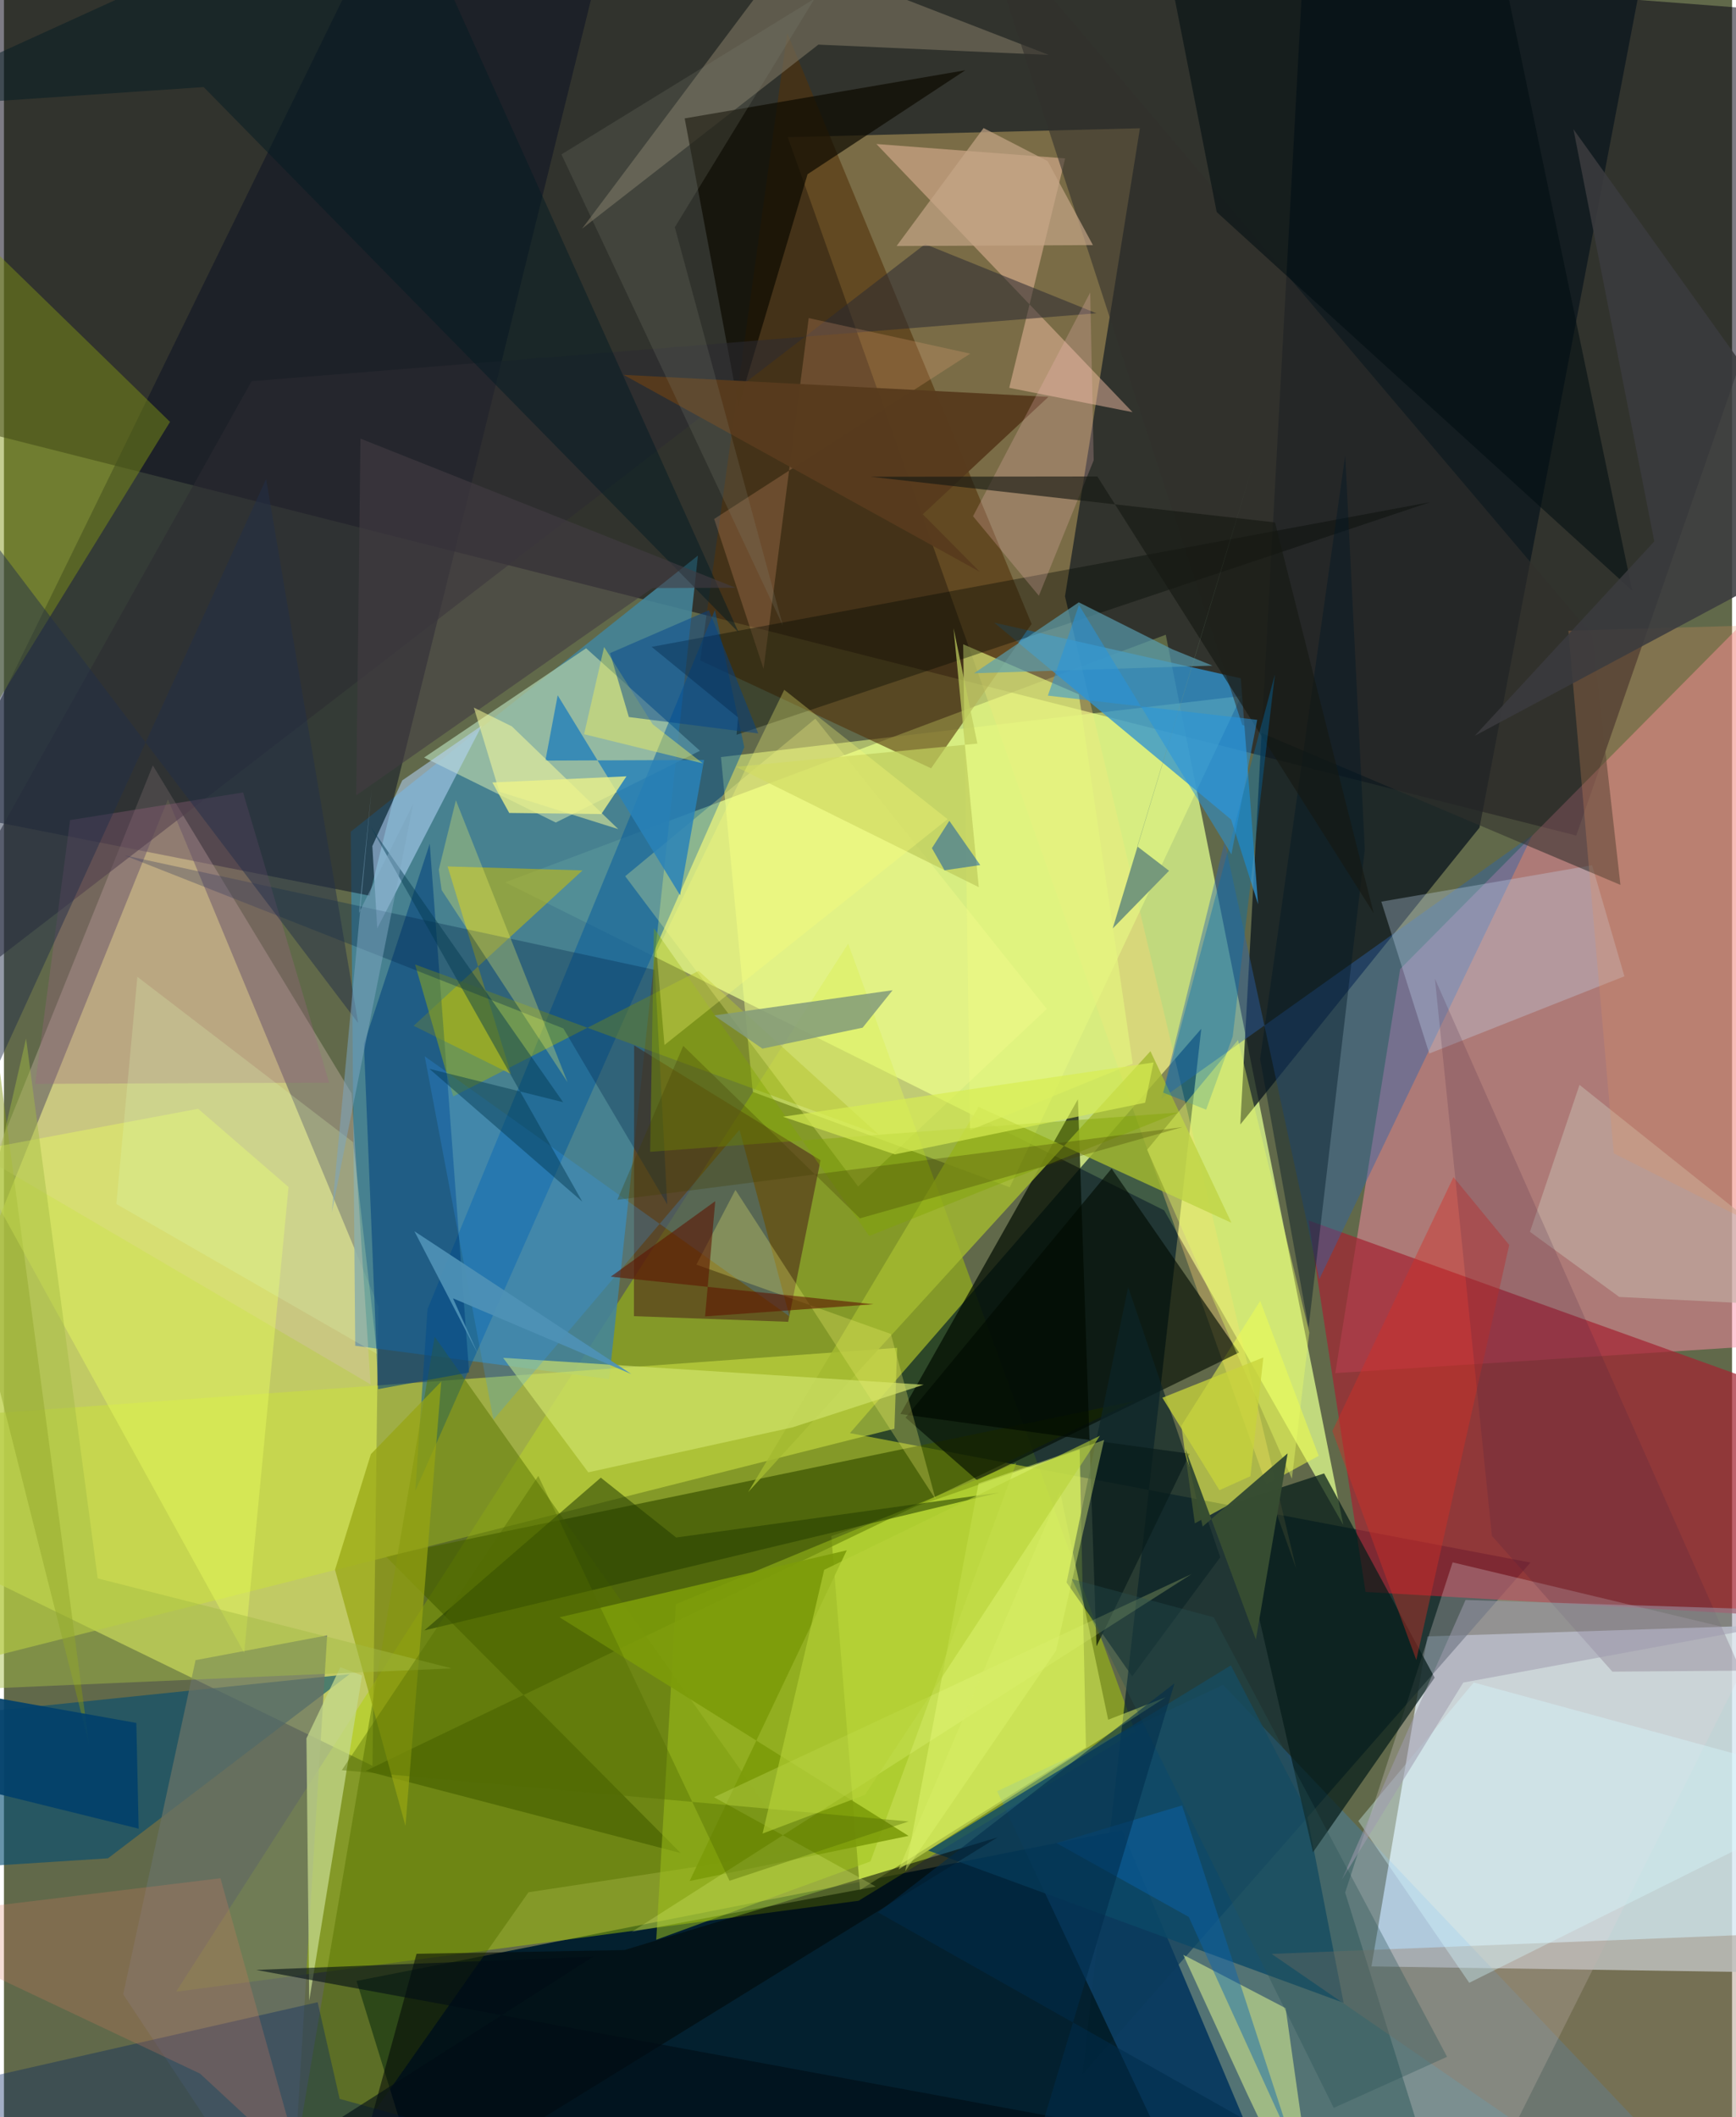 <svg xmlns="http://www.w3.org/2000/svg" width="228" height="278" viewBox="0 0 836 1024"><path fill="#61694a" d="M0 0h836v1024H0z"/><path fill="#d7f38a" fill-opacity=".808" d="M562.045 307.003l85.898 430.61-86.67-152.223-318.804-158.638z"/><path fill="#e5ee6e" fill-opacity=".725" d="M79.33 386.586l101.787 245.098-2.84 222.358L-62 737.085z"/><path fill="#d7e9f3" fill-opacity=".831" d="M661.546 951.079l27.079-159.607 174.46-5.696L898 954.641z"/><path fill="#040012" fill-opacity=".518" d="M-21.664-62L898 8.16 760.638 404.12-62 195.89z"/><path fill="#03202f" fill-opacity=".988" d="M625.47 1086l-430.183-47.933-24.707-79.939 370.267-72.938z"/><path fill="#aed100" fill-opacity=".463" d="M413.447 919.332l-330.155 43.98L408.42 456.404l138.81 381.047z"/><path fill="#ff8da8" fill-opacity=".478" d="M898 647.843l-253.953 16.271 31.41-195.435L898 243.952z"/><path fill="#001e29" fill-opacity=".663" d="M521.75 1003.375l216.744-247.63-329.232-62.596L579.237 497.58z"/><path fill="#43849a" fill-opacity=".878" d="M169.934 650.9l-2.144-248.657 167.937-133.525-42.964 398.329z"/><path fill="#ffd674" fill-opacity=".353" d="M549.55 62.03l-36.256 226.407L625.15 758.726 379.186 66.34z"/><path fill="#d0eb52" fill-opacity=".765" d="M520.398 701.018l-120.118 41.91 13.849 171.215 109.297-68.956z"/><path fill="#0a1123" fill-opacity=".518" d="M176.857 433.203l-205.134-40.41L193.98-62h105.284z"/><path fill="#0c171e" fill-opacity=".769" d="M630.947-59.997l-32.835 603.872L713.813 400.31 802.1-62z"/><path fill="#a32532" fill-opacity=".718" d="M898 783.921v-97.817l-266.877-95.82 27.568 179.686z"/><path fill="#3a5200" fill-opacity=".698" d="M184.647 752.7L546.6 677.714 175.032 856.512l152.324 39.728z"/><path fill="#ebff86" fill-opacity=".533" d="M486.58 574.235l-124.313-46.14-15.388-161.93 251.704-29.543z"/><path fill="#3294d0" fill-opacity=".773" d="M606.719 437.352l-13.054-40.975-114.63-95.234 119.311 26.933z"/><path fill="#c9dd42" fill-opacity=".596" d="M432.091 651.898l-1.31 39.116L-62 815.47V687.655z"/><path fill="#2b96f9" fill-opacity=".243" d="M480.467 866.354L583.757 1086l261.472-1.823-255.424-269.31z"/><path fill="#000b00" fill-opacity=".69" d="M528.538 796.252l-8.977-264.59-85.863 152.244 139.958 19.204z"/><path fill="#aacaa7" fill-opacity=".773" d="M281.622 313.549l55.08 49.58-69.752 34.7-63.678-31.452z"/><path fill="#014c72" fill-opacity=".6" d="M-62 905.985v-72.627l229.26-23.648-116.947 89.091z"/><path fill="#533209" fill-opacity=".588" d="M497.15 301.795L378.921 15.941 336.84 319.437l111.685 52.17z"/><path fill="#d9c3b7" fill-opacity=".341" d="M72.02 370.198L-5.352 562.341l182.71 107.241-9.196-140.78z"/><path fill="#55381b" fill-opacity=".675" d="M379.387 639.309l-74.629-2.726.122-130.947 90.156 55.533z"/><path fill="#cfc002" fill-opacity=".529" d="M279.894 420.984l-81.723 75.16 47.106 23.307-30.664-100.386z"/><path fill="#2a62ad" fill-opacity=".427" d="M636.3 618.758L590.538 407.05 559.84 531.5l179.61-127.717z"/><path fill="#f0fe49" fill-opacity=".525" d="M576.101 736.797l59.93-32.65-28.288-74.95-38.158 60.38z"/><path fill="#e0d5d8" fill-opacity=".282" d="M701.916 1086l-53.085-170.636 51.99-159.71 148.471 35.493z"/><path fill="#0059a0" fill-opacity=".49" d="M204.921 633.143L343.945 295.01l14.207 66.417-159.135 359.64z"/><path fill="#ffc7ad" fill-opacity=".447" d="M513.378 76.62l-91.304-6.962L545.965 199.35l-59.637-11.773z"/><path fill="#809415" fill-opacity=".467" d="M-62 65.362L80.344 204.05-62 434.997 41.107 843.428z"/><path fill="#587200" fill-opacity=".49" d="M208.368 646.516L133.663 1086l120.104-170.788 130.399-19.78z"/><path fill="#02427c" fill-opacity=".565" d="M205.986 408.084l19.04 255.733-44.03 8.068-6.85-166.958z"/><path fill="#000a00" fill-opacity=".612" d="M436.168 685.638l34.6 30.31 126.746-61.793-61.68-88.955z"/><path fill="#0c4967" fill-opacity=".8" d="M629.864 875.093l18.23 93.608-200.962-73.675 146.409-89.544z"/><path fill="#a3b930" fill-opacity=".82" d="M554.64 508.436L360.042 721.669l111.432-186.33 122.348 56.086z"/><path fill="#687266" fill-opacity=".729" d="M156.357 790.978L92.69 802.955 57.688 964.59 138.223 1086z"/><path fill="#061c19" fill-opacity=".718" d="M692.134 811.42l-53.478-98.778-44.185 14.476 38.802 168.757z"/><path fill="#c6dcf3" fill-opacity=".31" d="M768.296 418.49l-101.964 17.607 23.203 73.456 94.398-37.357z"/><path fill="#78715f" fill-opacity=".639" d="M379.252-22.32l126.193 48.88-111.442-4.986-114.312 89.005z"/><path fill="#e8fd95" fill-opacity=".506" d="M570.517 945.47l30.672 66.732L636.26 1086l-16.222-114.722z"/><path fill="#9ab00f" fill-opacity=".486" d="M423.257 548.833l-87.201-79.26-118.716 60.732-18.447-63.814z"/><path fill="#31302d" fill-opacity=".573" d="M470.736-43.895l297.65 351.057 13.62 120.837-182.974-77.414z"/><path fill="#c4d88c" fill-opacity=".749" d="M162.716 806.368l-16.382 34.42 1.336 126.88 25.569-157.292z"/><path fill="#0d0b01" fill-opacity=".706" d="M388.753 84.276l-33.398 112.116L329.31 57.264l135.78-23.287z"/><path fill="#cfe26b" fill-opacity=".675" d="M241.497 656.742l41.182 55.374 98.85-21.769 63.39-20.603z"/><path fill="#c1b0a4" fill-opacity=".62" d="M898 633.1l-116.57-5.814-43.192-31.495 23.973-71.077z"/><path fill="#e5f57e" fill-opacity=".651" d="M467.334 546.648l-3.29-235.032 55.94 24.221 26.096 178.61z"/><path fill="#a0c31a" fill-opacity=".514" d="M325.029 775.908l-9.472 162.275L419.192 900.3l70.513-192.665z"/><path fill="#2c2a32" fill-opacity=".549" d="M528.465 151.512l-408.647 32.852L-62 509.044 445.621 118.08z"/><path fill="#b7d6fc" fill-opacity=".537" d="M192.684 377.442l-14.472 31.783 2.377 39.765 50.587-98.058z"/><path fill="#ecff5e" fill-opacity=".408" d="M-17.16 557.099L93.943 536.28l43.727 37.839-21.453 225.28z"/><path fill="#020807" fill-opacity=".553" d="M160.899 1086l319.797-197.344L300.16 943.17l-100.55 1.805z"/><path fill="#000d12" fill-opacity=".553" d="M586.694 102.55L559.13-37.538l164.267 14.771 64.3 308.428z"/><path fill="#fdb283" fill-opacity=".212" d="M389.32 153.847l-21.848 169.627-23.895-72.469 123.872-79.964z"/><path fill="#05294d" fill-opacity=".333" d="M320.894 582.536l-6.006-113.434-256.635-55.41 212.38 83.734z"/><path fill="#000801" fill-opacity=".361" d="M313.32 312.862l41.792 34.146-.699 8.383 335.458-112.498z"/><path fill="#9c6582" fill-opacity=".322" d="M115.678 383.286l-83.681 13.368-16.89 127.585 142.183-.614z"/><path fill="#ffff92" fill-opacity=".263" d="M300.535 423.795L413.22 573.863l91.266-85.883-111.963-140.399z"/><path fill="#97a511" fill-opacity=".71" d="M194.24 883.14l-34.08-123.884 17.358-55.95 34.033-35.087z"/><path fill="#002360" fill-opacity=".365" d="M-57.816 1016.073L419.577 1086l-257.173-70.85-10.656-46.748z"/><path fill="#0d2427" fill-opacity=".671" d="M514.071 765.374l29.797-142.835 44.546 130.645-42.6 57.61z"/><path fill="#309fff" fill-opacity=".231" d="M380.044 636.714l-24.187-90.3L236.791 686.66l-33.243-175.755z"/><path fill="#967b67" fill-opacity=".373" d="M898 1047.61L818.11 1086 613.269 945.042 898 933.608z"/><path fill="#d52f25" fill-opacity=".416" d="M683.249 802.89l44.947-200.751-26.955-32.807-58.594 122.765z"/><path fill="#839b79" fill-opacity=".851" d="M429.894 478.932l-86.35 12.204 23.386 16.045 48.481-10.136z"/><path fill="#59a0b3" fill-opacity=".659" d="M584.631 321.951l-19.307-7.868-45.354-22.757-50.682 34.305z"/><path fill="#273f00" fill-opacity=".561" d="M203.356 788.571l85.38-73.876 36.46 28.945 156.472-21.77z"/><path fill="#eafe7a" fill-opacity=".4" d="M471.483 717.471l60.733-20.987-23.237 101.9-72.927 106.624z"/><path fill="#021624" fill-opacity=".416" d="M631.128 642.122l27.213-231.284-9.475-190.565-41.177 291.902z"/><path fill="#2a83b8" fill-opacity=".851" d="M267.876 336.287l59.2 96.684 11.606-65.405-76.752.31z"/><path fill="#e4955f" fill-opacity=".247" d="M898 301.02l-141.176 4.01 21.953 252.82L898 617.826z"/><path fill="#7c9b0a" fill-opacity=".894" d="M268.773 782.225l168.844 105.732-105.918 21.825 76.027-159.946z"/><path fill="#d77a5e" fill-opacity=".255" d="M143.729 1048.276L104.74 908.441-62 928.73l156.867 74.203z"/><path fill="#031a24" fill-opacity=".498" d="M189.982-62L-62 52.823 96.621 42.109l258.793 263.795z"/><path fill="#583b1d" fill-opacity=".969" d="M299.78 181.312l172.33 95.268-27.6-27.845 60.767-56.783z"/><path fill="#d7f9fe" fill-opacity=".365" d="M708.865 959.003l-53.658-78.217 55.824-67.031L898 864.767z"/><path fill="#452241" fill-opacity=".192" d="M692.245 473.35l148.05 334.692-62.19.468-58.282-65.66z"/><path fill="#3b3b3e" fill-opacity=".871" d="M798.38 261.86L759.267 62.486 898 256.13l-186.454 99.734z"/><path fill="#efff8d" fill-opacity=".22" d="M343.505 869.242l78.256 43.219-118.098 21.922 270.901-173.082z"/><path fill="#fabec0" fill-opacity=".239" d="M500.663 288.144l-31.85-38.455 56.695-108.238 1.673 81.184z"/><path fill="#161913" fill-opacity=".627" d="M528.95 230.445l133.718 211.316-47.77-189.088-195.704-22.09z"/><path fill="#c6a687" fill-opacity=".694" d="M504.907 77.916l21.887 40.62-94.956.457 42.077-57.05z"/><path fill="#423d43" fill-opacity=".604" d="M313.717 284.438L170.414 384.681l2.051-172.54 181.503 72.127z"/><path fill="#0170b0" fill-opacity=".38" d="M560.813 528.447l20.781 8.263 12.842-35.373 20.39-175.078z"/><path fill="#f0ef71" fill-opacity=".29" d="M353.867 575.517l96.864 149.719-21.667-80.046-94.086-33.533z"/><path fill="#eafc67" fill-opacity=".404" d="M631.486 644.53l-8.418 70.672-70.024-159.125 43.961-53.082z"/><path fill="#a3bb44" fill-opacity=".459" d="M216.655 806.938l-171.31-43.53-34.647-261.143L-62 819.042z"/><path fill="#bfcd5d" fill-opacity=".733" d="M470.921 359.649l-116.767 11.227 117.437 58.217-12.21-125.233z"/><path fill="#81a600" fill-opacity=".408" d="M314.434 448.95l-1.822 108.137 255.464-19.003-149.492 59.709z"/><path fill="#828679" fill-opacity=".212" d="M324.541 109.91l52.26 192.63L269.704 74.683 392.183-.672z"/><path fill="#222f49" fill-opacity=".482" d="M126.836 231.656l44.523 263.171L-62 186.793V644.38z"/><path fill="#fdfe9b" fill-opacity=".506" d="M239.66 382.921l-12.338-40.68 18.39 9.083 51.473 49.69z"/><path fill="#00364d" fill-opacity=".443" d="M177.44 399.923l93.078 133.178-64.697-16.142 73.957 64.228z"/><path fill="#03416c" fill-opacity=".922" d="M-62 853.046l20.918-38.463 105.127 18.741 1.116 51.137z"/><path fill="#0b63b0" fill-opacity=".443" d="M623.476 1037.579l-53.528-164.36-60.746 18.216 63.964 35.724z"/><path fill="#feff66" fill-opacity=".275" d="M211.719 430.476l-1.356-9.869 8.271-33.527 54.04 136.375z"/><path fill="#5e1300" fill-opacity=".58" d="M420.661 630.824l-127.127-13.34 50.572-36.524-4.92 55.735z"/><path fill="#76997b" d="M563.643 421.159l-27.246 27.891 67.966-224.57-56.071 184.907z"/><path fill="#defbb9" fill-opacity=".231" d="M168.91 552.43L64.54 472.455l-10.18 109.87 126.15 72.535z"/><path fill="#ffff7b" fill-opacity=".29" d="M377.489 333.633l-61.755 126.678 3.8 45.122 136.952-109.228z"/><path fill="#edee5d" fill-opacity=".451" d="M280.644 355.11l9.697-42.178 23.516 37.404 24.216 18.89z"/><path fill="#000c15" fill-opacity=".588" d="M122.036 952.784l418.602 77.072-382.546-2.437 127.036-81.046z"/><path fill="#d6ec64" fill-opacity=".522" d="M510.91 721.458l23.287 110.32 27.794-10.866-129.191 83.27z"/><path fill="#d8ee52" fill-opacity=".682" d="M376.842 540.127l54.167 18.198 121.063-24.988 4.063-19.456z"/><path fill="#a09bae" fill-opacity=".529" d="M647.196 909.194l58.787-95.407 185.045-34.12-183.944-5.826z"/><path fill="#00428c" fill-opacity=".463" d="M302.313 346.815l-9.106-30.922 47.852-20.752 23.834 59.605z"/><path fill="#2894dd" fill-opacity=".522" d="M520.042 292.63l73.774 120.595 12.475-65.069-101.268-11.704z"/><path fill="#7da5bf" fill-opacity=".533" d="M197.99 388.749l-26.245 52.78 6.071-59.434-19.207 204.227z"/><path fill="#526b00" fill-opacity=".384" d="M437.653 880.978l-86.646 28.689L258.51 713.84l-95.058 142.334z"/><path fill="#004cae" fill-opacity=".478" d="M448.92 410.221l6.094 10.708 17.281-2.52-14.947-21.412z"/><path fill="#4f92b7" fill-opacity=".918" d="M198.565 595.512l104.966 69.08-86.303-36.642 12.195 27.196z"/><path fill="#ecf28a" fill-opacity=".788" d="M288.976 393.735l-44.542-.546-8.145-14.736 64.864-2.97z"/><path fill="#285255" fill-opacity=".337" d="M585.282 782.247l-68.74-18.532 126.77 255.792 54.82-24.706z"/><path fill="#c8d43b" fill-opacity=".765" d="M609.254 656.567l-6.24 57.411-14.999 6.77-27.597-44.711z"/><path fill="#413e00" fill-opacity=".298" d="M414.113 589.258l156.12-44.146-273.516 35.206 31.906-74.459z"/><path fill="#374d32" fill-opacity=".992" d="M571.483 700.618l8.415 37.719 41.11-35.393-15.363 90.02z"/><path fill="#002c4b" fill-opacity=".553" d="M707.992 1086L422.884 924.96 566.27 814.173l-73.995 247.156z"/><path fill="#b8d338" fill-opacity=".588" d="M416.568 868.071L530.21 694.435l-133.416 64.84-29.797 127.548z"/></svg>